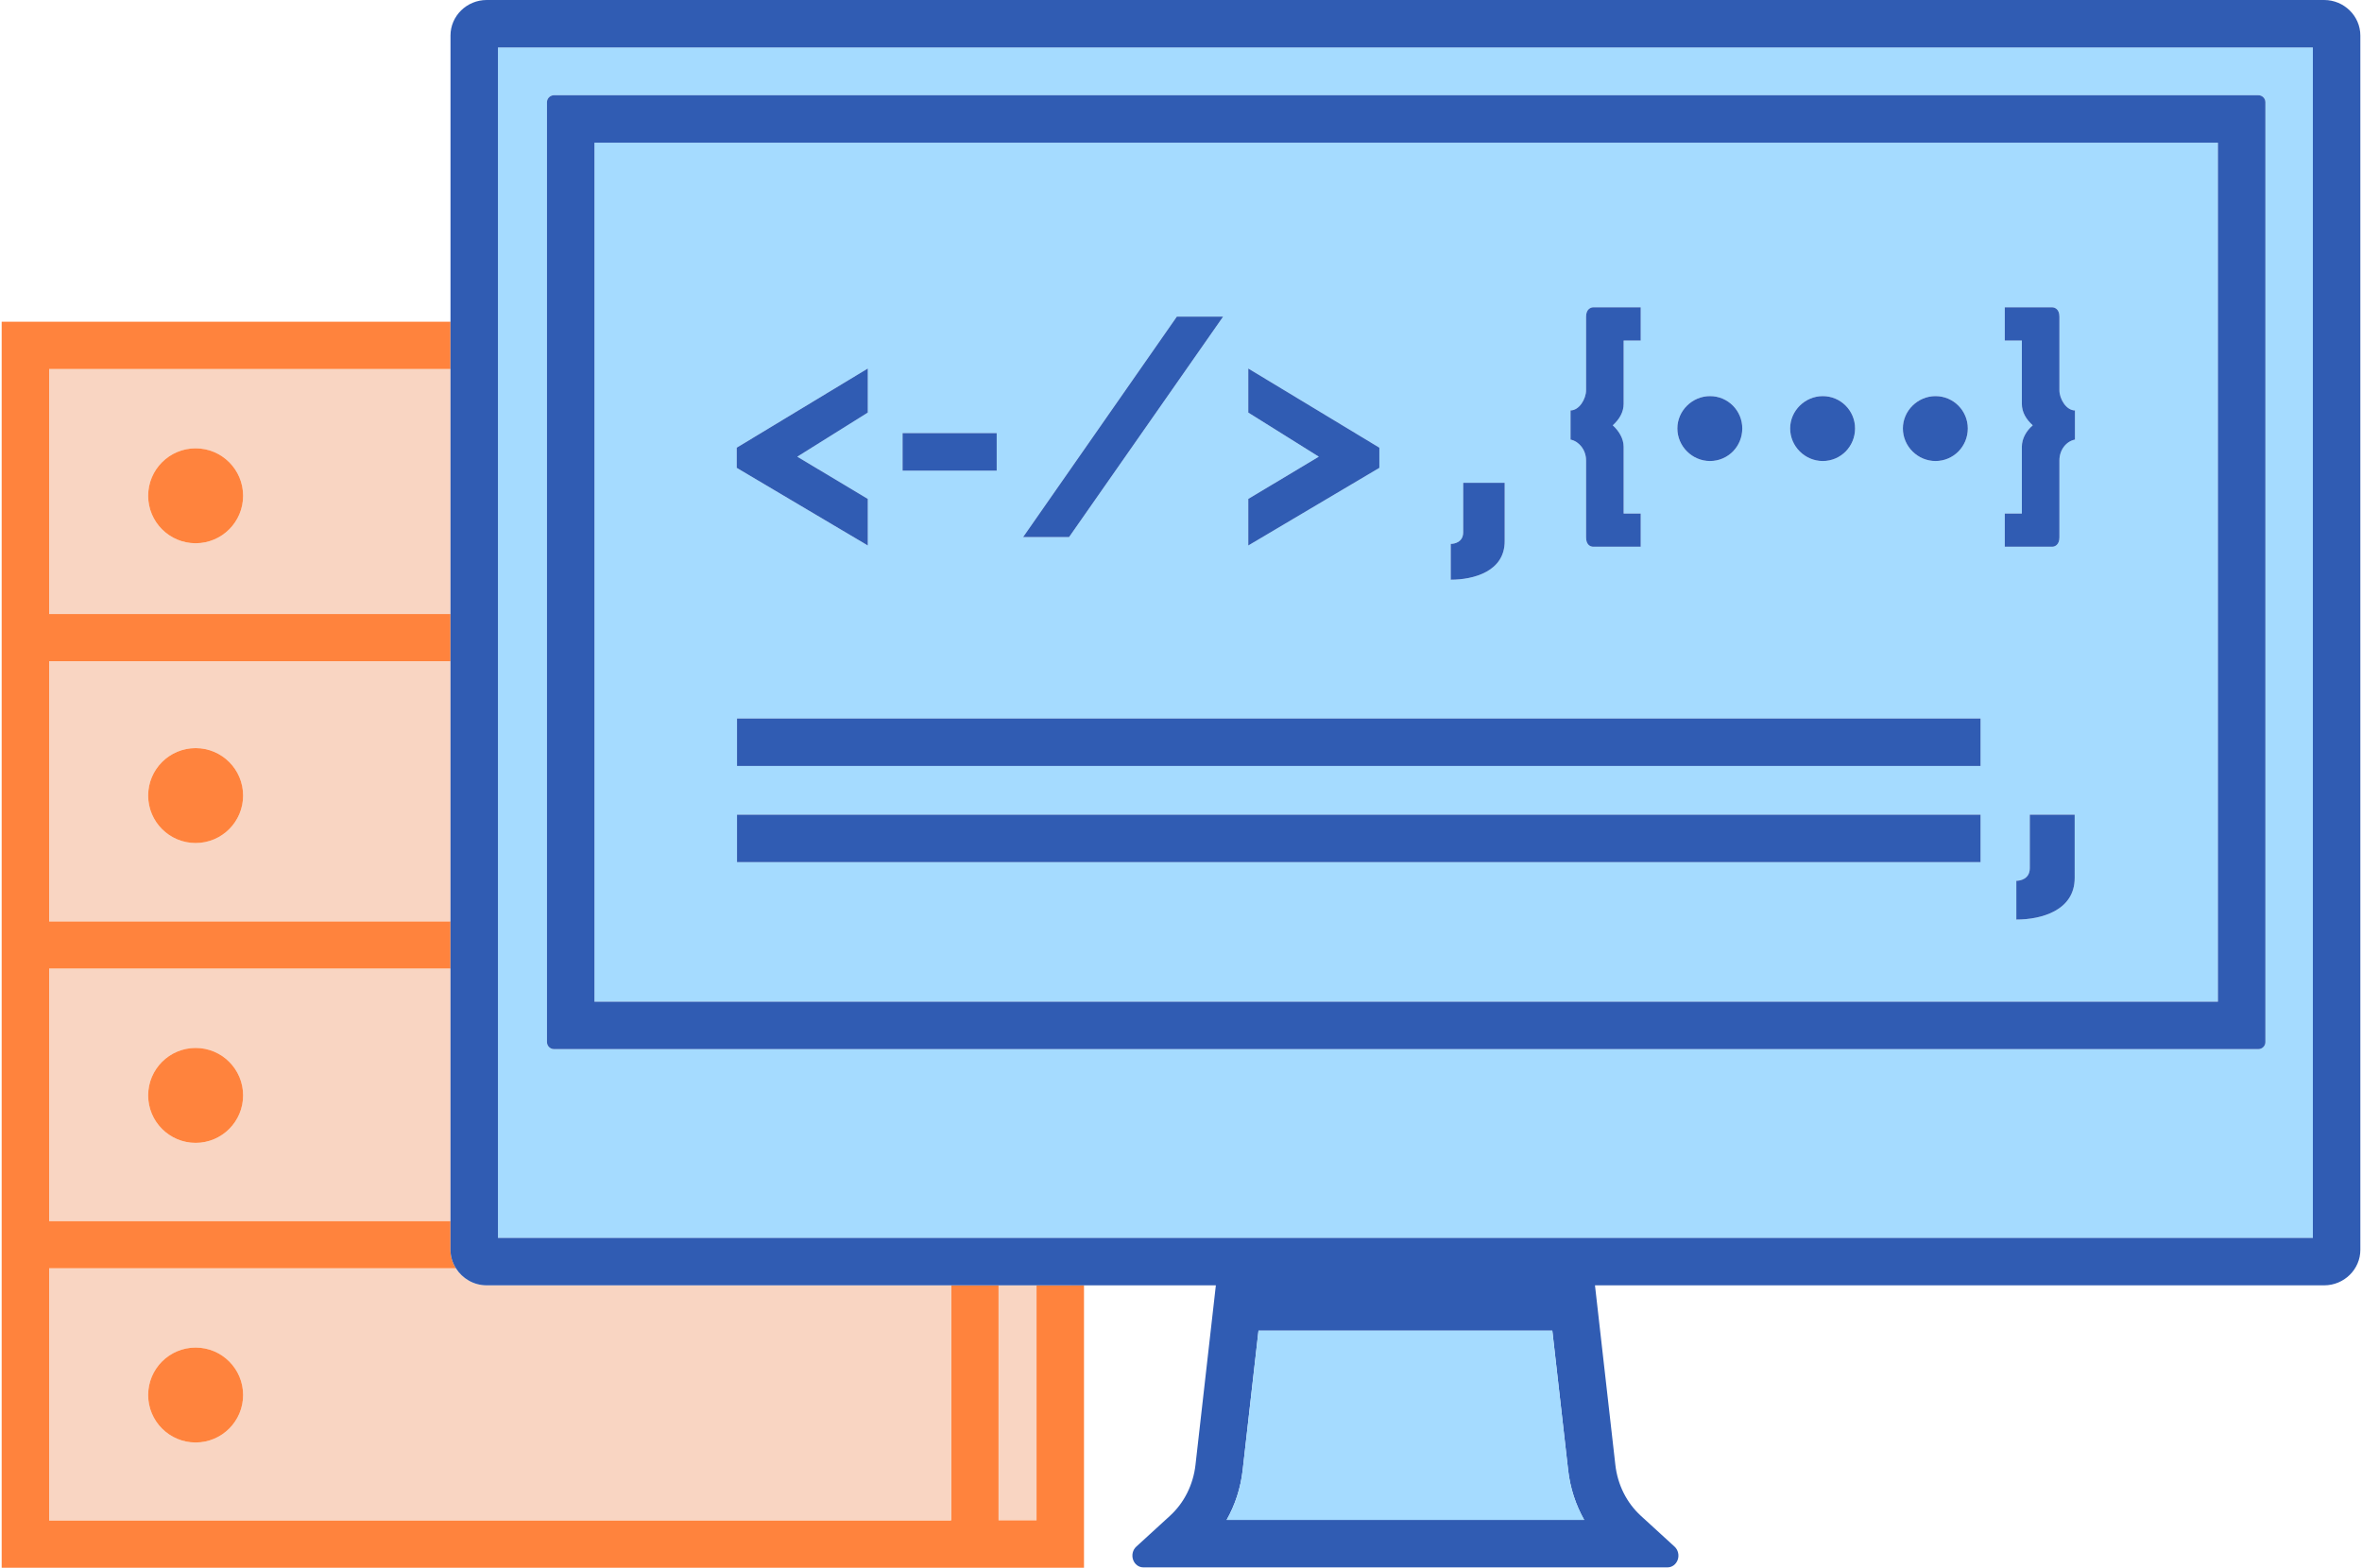 <svg xmlns="http://www.w3.org/2000/svg" xmlns:xlink="http://www.w3.org/1999/xlink" id="Layer_1" x="0" y="0" version="1.1" viewBox="0 0 241 160" xml:space="preserve" style="enable-background:new 0 0 241 160"><g><rect style="fill:#f9d5c2" width="3.875" height="23.978" x="101.884" y="131.178"/><path style="fill:#ff833d" d="M105.759,131.178v23.978h-3.875v-23.978H97.04v23.978H13.733H5.014v-25.71h41.511 c-0.349-0.553-0.561-1.198-0.561-1.892v-2.951H5.014V98.867h40.951v-4.843H5.014V67.507h40.951v-4.843H5.014V37.674h8.718h32.232 v-4.843H8.889H0.171V160h8.718h92.995h8.718v-28.822H105.759z M2.971,96.446L2.971,96.446L2.971,96.446z M2.971,127.025 L2.971,127.025L2.971,127.025z M2.971,65.085L2.971,65.085L2.971,65.085z"/><path style="fill:#f9d5c2" d="M5.014,98.867v25.736h40.951V98.867H5.014z M19.961,106.948c2.675,0,4.843,2.169,4.843,4.843 s-2.168,4.843-4.843,4.843s-4.843-2.169-4.843-4.843S17.286,106.948,19.961,106.948z"/><path style="fill:#f9d5c2" d="M5.014,37.674v24.989h40.951V37.674H13.733H5.014z M19.961,45.755c2.675,0,4.843,2.169,4.843,4.843 s-2.168,4.843-4.843,4.843s-4.843-2.169-4.843-4.843S17.286,45.755,19.961,45.755z"/><path style="fill:#f9d5c2" d="M5.014,67.507v26.517h40.951V67.507H5.014z M19.961,76.349c2.675,0,4.843,2.168,4.843,4.843 c0,2.675-2.168,4.843-4.843,4.843s-4.843-2.169-4.843-4.843C15.118,78.518,17.286,76.349,19.961,76.349z"/><path style="fill:#f9d5c2" d="M5.014,129.447v25.71h8.718H97.04v-23.978H49.656c-1.322,0-2.478-0.698-3.13-1.731H5.014z M19.961,137.528c2.675,0,4.843,2.169,4.843,4.843c0,2.675-2.168,4.843-4.843,4.843s-4.843-2.169-4.843-4.843 C15.118,139.696,17.286,137.528,19.961,137.528z"/><circle style="fill:#ff833d" cx="19.961" cy="142.371" r="4.843"/><line style="fill:none;stroke:#f9d5c2;stroke-width:0;stroke-linecap:round;stroke-linejoin:round" x1="2.971" x2="2.971" y1="127.025" y2="127.025"/><circle style="fill:#ff833d" cx="19.961" cy="111.792" r="4.843"/><line style="fill:none;stroke:#f9d5c2;stroke-width:0;stroke-linecap:round;stroke-linejoin:round" x1="2.971" x2="2.971" y1="96.446" y2="96.446"/><circle style="fill:#ff833d" cx="19.961" cy="81.193" r="4.843"/><line style="fill:none;stroke:#f9d5c2;stroke-width:0;stroke-linecap:round;stroke-linejoin:round" x1="2.971" x2="2.971" y1="65.085" y2="65.085"/><circle style="fill:#ff833d" cx="19.961" cy="50.598" r="4.843"/><path style="fill:#a5dbff" d="M50.809,126.335h185.177V4.843H50.809V126.335z M56.535,9.717h173.882 c0.399,0,0.726,0.321,0.726,0.712v95.929c0,0.392-0.326,0.712-0.726,0.712H56.535c-0.399,0-0.726-0.321-0.726-0.712V10.429 C55.81,10.037,56.136,9.717,56.535,9.717z"/><path style="fill:#305cb3" d="M237.138,0H49.656c-2.03,0-3.691,1.631-3.691,3.624v29.207v4.843v24.989v4.843v26.517v4.843v25.736 v2.951c0,0.695,0.212,1.339,0.561,1.892c0.652,1.033,1.808,1.731,3.13,1.731H97.04h4.843h3.875h4.843h13.456l-2.079,18.323 c-0.229,2.02-1.154,3.871-2.59,5.186l-3.455,3.162c-0.355,0.325-0.484,0.854-0.324,1.326c0.16,0.472,0.575,0.786,1.04,0.786 c6.591,0,46.777,0,53.497,0c0.464,0,0.88-0.314,1.04-0.786c0.16-0.472,0.03-1.001-0.324-1.326l-3.455-3.162 c-1.436-1.314-2.361-3.166-2.59-5.186l-2.079-18.323h74.402c2.03,0,3.691-1.631,3.691-3.624V3.624 C240.829,1.631,239.168,0,237.138,0z M161.639,155.117h-36.484c0.869-1.537,1.431-3.259,1.636-5.07l1.616-14.248h29.978 l1.617,14.249C160.208,151.857,160.77,153.58,161.639,155.117z M235.986,126.335H50.809V4.843h185.177V126.335z"/><path style="fill:#a5dbff" d="M60.653,102.227H226.3V14.56H60.653V102.227z M92.092,48.034v-3.835h9.604v3.835H92.092z M88.543,37.607v4.5l-7.193,4.5l7.193,4.31v4.754L75.17,47.748v-2.06L88.543,37.607z M75.199,87.987v-4.843h126.882v4.843H75.199z M205.729,93.848v-3.957c0.375,0,1.375-0.167,1.375-1.291v-5.456h4.581v6.455C211.685,92.932,208.27,93.848,205.729,93.848z M204.549,52.407h1.743v-6.813c0-0.824,0.445-1.616,1.111-2.187c-0.666-0.602-1.111-1.331-1.111-2.187v-6.465h-1.743v-3.391h4.849 c0.221,0,0.728,0.158,0.728,0.951v7.511c0,0.887,0.698,2.06,1.585,2.06v2.979c-0.857,0.158-1.585,1.014-1.585,2.123v7.859 c0,0.761-0.475,0.951-0.728,0.951h-4.849V52.407z M202.081,78.171H75.199v-4.843h126.882V78.171z M197.483,40.428 c1.837,0,3.296,1.489,3.296,3.296c0,1.838-1.459,3.328-3.296,3.328c-1.807,0-3.328-1.489-3.328-3.328 C194.155,41.917,195.676,40.428,197.483,40.428z M185.98,40.428c1.837,0,3.296,1.489,3.296,3.296c0,1.838-1.459,3.328-3.296,3.328 c-1.807,0-3.328-1.489-3.328-3.328C182.652,41.917,184.173,40.428,185.98,40.428z M174.474,40.428c1.839,0,3.296,1.489,3.296,3.296 c0,1.838-1.457,3.328-3.296,3.328c-1.807,0-3.328-1.489-3.328-3.328C171.146,41.917,172.668,40.428,174.474,40.428z M160.245,41.886c0.887,0,1.585-1.173,1.585-2.06v-7.511c0-0.792,0.507-0.951,0.728-0.951h4.849v3.391h-1.743v6.465 c0,0.856-0.445,1.585-1.111,2.187c0.634,0.57,1.111,1.363,1.111,2.187v6.813h1.743v3.391h-4.849c-0.286,0-0.728-0.19-0.728-0.951 v-7.859c0-1.109-0.761-1.965-1.585-2.123V41.886z M148.023,55.508c0.348,0,1.271-0.154,1.271-1.192v-5.041h4.232v5.964 c0,3.078-3.156,3.924-5.504,3.924V55.508z M127.364,50.917l7.195-4.31l-7.195-4.5v-4.5l13.374,8.081v2.06l-13.374,7.923V50.917z M124.797,32.315l-15.719,22.5h-4.69l15.686-22.5H124.797z"/><path style="fill:#305cb3" d="M55.81,106.358c0,0.392,0.327,0.712,0.726,0.712h173.882c0.399,0,0.726-0.321,0.726-0.712V10.429 c0-0.392-0.326-0.712-0.726-0.712H56.535c-0.399,0-0.726,0.321-0.726,0.712V106.358z M226.3,14.56v87.667H60.653V14.56H226.3z"/><path style="fill:#a5dbff" d="M158.386,135.799h-29.978l-1.616,14.248c-0.205,1.81-0.767,3.533-1.636,5.07h36.484 c-0.869-1.537-1.431-3.26-1.636-5.07L158.386,135.799z"/><polygon style="fill:#305cb3" points="75.17 47.748 88.543 55.671 88.543 50.917 81.349 46.607 88.543 42.107 88.543 37.607 75.17 45.688"/><rect style="fill:#305cb3" width="9.604" height="3.835" x="92.092" y="44.199"/><polygon style="fill:#305cb3" points="104.388 54.815 109.078 54.815 124.797 32.315 120.074 32.315"/><polygon style="fill:#305cb3" points="140.739 45.688 127.364 37.607 127.364 42.107 134.559 46.607 127.364 50.917 127.364 55.671 140.739 47.748"/><path style="fill:#305cb3" d="M153.526,55.239v-5.964h-4.232v5.041c0,1.039-0.923,1.192-1.271,1.192v3.655 C150.371,59.163,153.526,58.316,153.526,55.239z"/><path style="fill:#305cb3" d="M161.83,46.988v7.859c0,0.761,0.443,0.951,0.728,0.951h4.849v-3.391h-1.743v-6.813 c0-0.824-0.477-1.616-1.111-2.187c0.666-0.602,1.111-1.331,1.111-2.187v-6.465h1.743v-3.391h-4.849 c-0.221,0-0.728,0.158-0.728,0.951v7.511c0,0.887-0.698,2.06-1.585,2.06v2.979C161.07,45.023,161.83,45.879,161.83,46.988z"/><path style="fill:#305cb3" d="M174.474,47.051c1.839,0,3.296-1.489,3.296-3.328c0-1.806-1.457-3.296-3.296-3.296 c-1.807,0-3.328,1.489-3.328,3.296C171.146,45.562,172.668,47.051,174.474,47.051z"/><path style="fill:#305cb3" d="M185.98,47.051c1.837,0,3.296-1.489,3.296-3.328c0-1.806-1.459-3.296-3.296-3.296 c-1.807,0-3.328,1.489-3.328,3.296C182.652,45.562,184.173,47.051,185.98,47.051z"/><path style="fill:#305cb3" d="M197.483,47.051c1.837,0,3.296-1.489,3.296-3.328c0-1.806-1.459-3.296-3.296-3.296 c-1.807,0-3.328,1.489-3.328,3.296C194.155,45.562,195.676,47.051,197.483,47.051z"/><path style="fill:#305cb3" d="M210.127,54.847v-7.859c0-1.109,0.728-1.965,1.585-2.123v-2.979c-0.887,0-1.585-1.173-1.585-2.06 v-7.511c0-0.792-0.507-0.951-0.728-0.951h-4.849v3.391h1.743v6.465c0,0.856,0.445,1.585,1.111,2.187 c-0.666,0.57-1.111,1.363-1.111,2.187v6.813h-1.743v3.391h4.849C209.652,55.798,210.127,55.608,210.127,54.847z"/><rect style="fill:#305cb3" width="126.882" height="4.843" x="75.199" y="83.143"/><rect style="fill:#305cb3" width="126.882" height="4.843" x="75.199" y="73.328"/><path style="fill:#305cb3" d="M211.685,83.143h-4.581V88.6c0,1.124-1,1.291-1.375,1.291v3.957c2.541,0,5.956-0.917,5.956-4.249 V83.143z"/></g></svg>